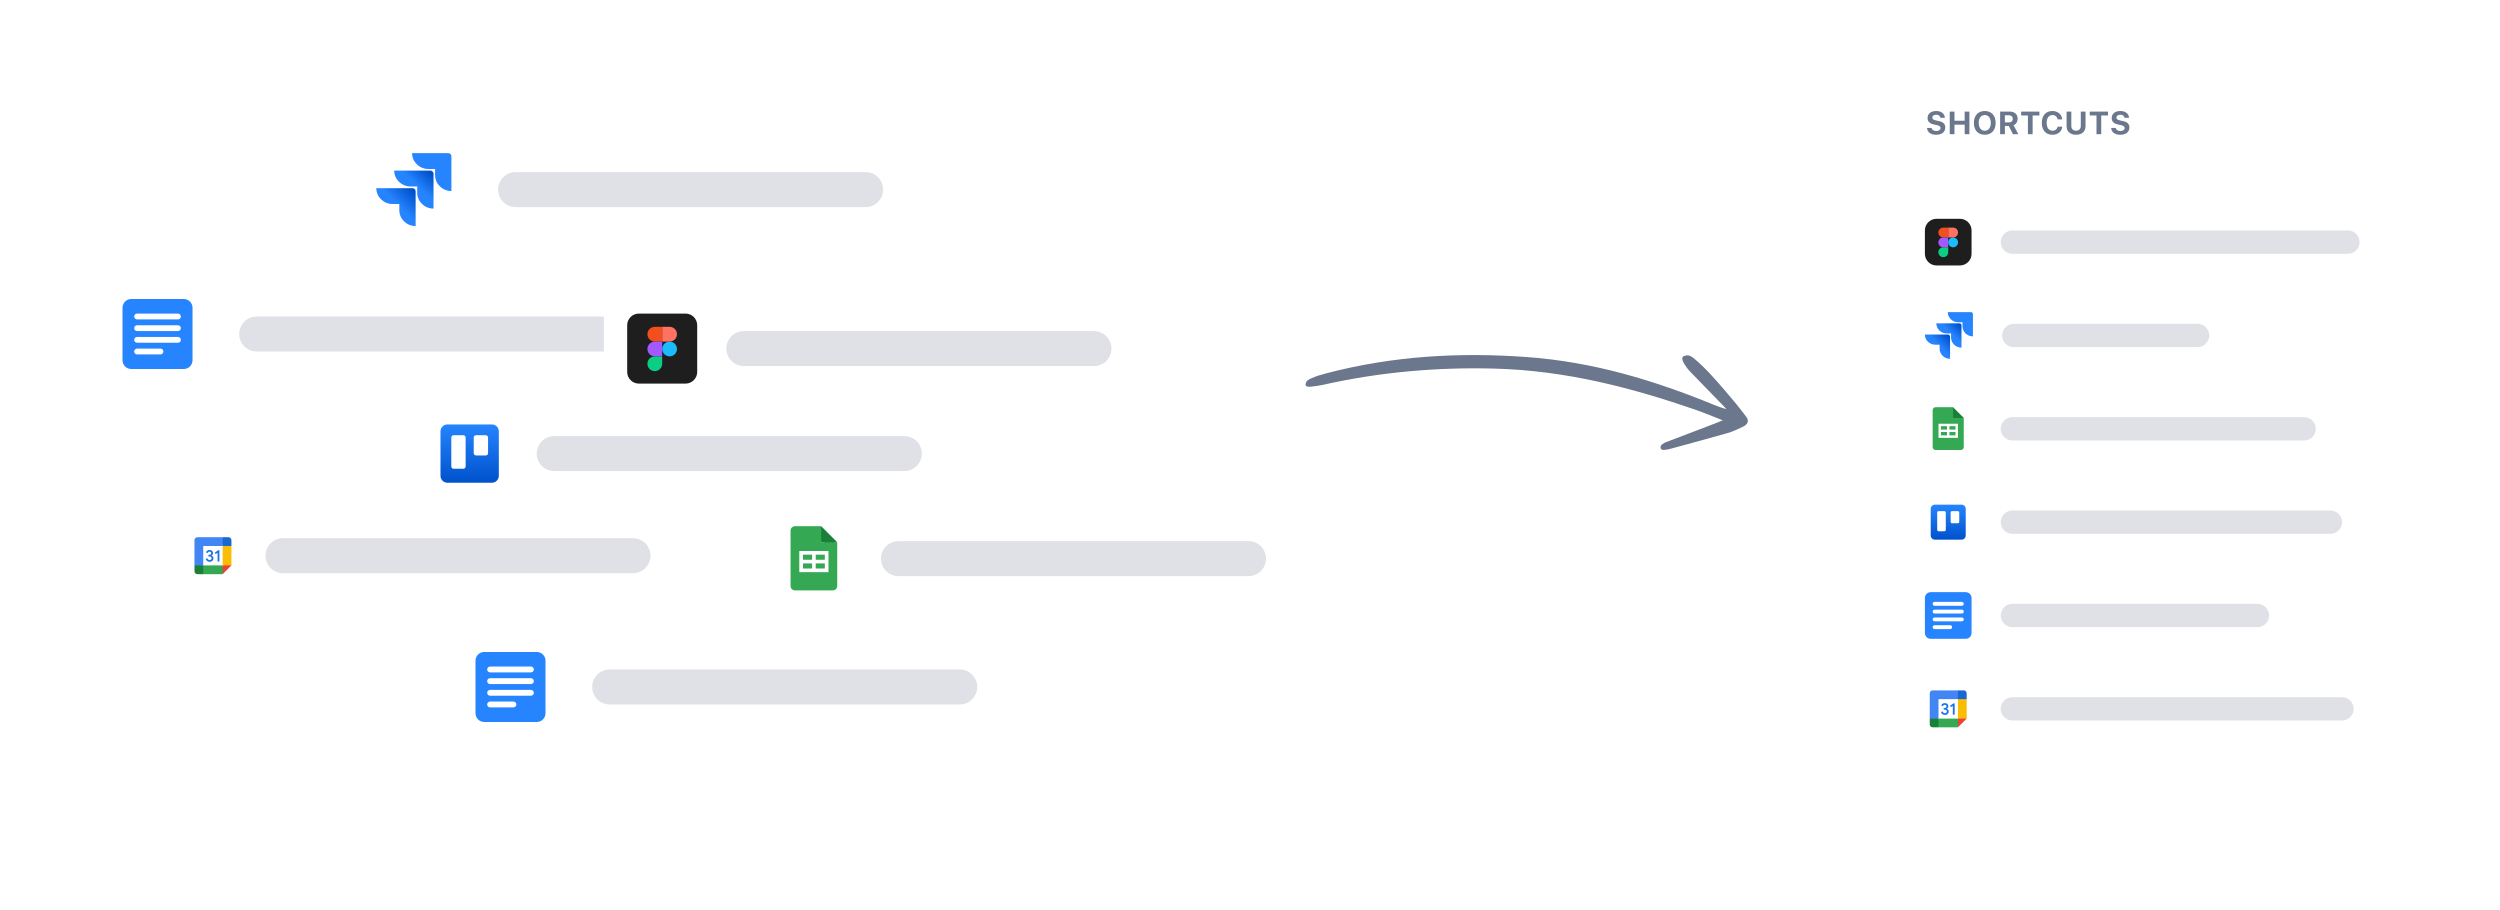 <svg width="1714" height="624" viewBox="0 0 1714 624" fill="none" xmlns="http://www.w3.org/2000/svg">
    <g filter="url(#filter0_dd_205_2693)">
        <path d="M450 330.992H126C119.373 330.992 114 336.365 114 342.992V382.992C114 389.619 119.373 394.992 126 394.992H450C456.627 394.992 462 389.619 462 382.992V342.992C462 336.365 456.627 330.992 450 330.992Z" fill="white"/>
        <path d="M152.666 356.326L146.666 355.658L139.333 356.326L138.666 362.992L139.333 369.658L145.999 370.492L152.666 369.658L153.333 362.826L152.666 356.326Z" fill="white"/>
        <path d="M142.068 366.668C141.569 366.332 141.224 365.84 141.036 365.19L142.193 364.714C142.298 365.114 142.481 365.424 142.743 365.644C143.003 365.864 143.319 365.972 143.689 365.972C144.068 365.972 144.393 365.858 144.664 365.628C144.936 365.398 145.073 365.104 145.073 364.748C145.073 364.386 144.929 364.088 144.643 363.858C144.356 363.628 143.996 363.514 143.566 363.514H142.898V362.368H143.498C143.868 362.368 144.179 362.268 144.433 362.068C144.686 361.868 144.813 361.596 144.813 361.248C144.813 360.938 144.699 360.69 144.473 360.506C144.246 360.32 143.959 360.228 143.611 360.228C143.271 360.228 143.001 360.318 142.801 360.498C142.601 360.68 142.456 360.904 142.364 361.168L141.219 360.69C141.371 360.26 141.649 359.88 142.058 359.552C142.466 359.224 142.988 359.058 143.621 359.058C144.089 359.058 144.511 359.148 144.884 359.33C145.258 359.512 145.551 359.764 145.763 360.084C145.974 360.406 146.079 360.766 146.079 361.166C146.079 361.574 145.981 361.918 145.784 362.202C145.588 362.486 145.346 362.702 145.059 362.854V362.922C145.438 363.08 145.746 363.322 145.989 363.648C146.231 363.972 146.353 364.36 146.353 364.814C146.353 365.268 146.238 365.672 146.008 366.028C145.778 366.382 145.459 366.662 145.056 366.866C144.651 367.068 144.196 367.172 143.691 367.172C143.106 367.174 142.566 367.006 142.068 366.668Z" fill="#1A73E8"/>
        <path d="M149.166 360.928L147.903 361.848L147.268 360.884L149.546 359.24H150.419V366.992H149.166V360.928Z" fill="#1A73E8"/>
        <path d="M152.666 375.658L158.666 369.658L155.666 368.326L152.666 369.658L151.333 372.658L152.666 375.658Z" fill="#EA4335"/>
        <path d="M138 372.658L139.333 375.658H152.667V369.658H139.333L138 372.658Z" fill="#34A853"/>
        <path d="M135.333 350.326C134.228 350.326 133.333 351.22 133.333 352.326V369.658L136.333 370.992L139.333 369.658V356.326H152.666L154 353.326L152.666 350.326H135.333Z" fill="#4285F4"/>
        <path d="M133.333 369.658V373.658C133.333 374.764 134.228 375.658 135.333 375.658H139.333V369.658H133.333Z" fill="#188038"/>
        <path d="M152.666 356.326V369.658H158.666V356.326L155.666 354.992L152.666 356.326Z" fill="#FBBC04"/>
        <path d="M158.666 356.326V352.326C158.666 351.22 157.771 350.326 156.666 350.326H152.666V356.326H158.666Z" fill="#1967D2"/>
        <path d="M434 350.992H194C187.373 350.992 182 356.365 182 362.992C182 369.619 187.373 374.992 194 374.992H434C440.627 374.992 446 369.619 446 362.992C446 356.365 440.627 350.992 434 350.992Z" fill="#DFE1E6"/>
    </g>
    <g filter="url(#filter1_dd_205_2693)">
        <path d="M876 316.992H526C517.163 316.992 510 324.155 510 332.992V396.992C510 405.828 517.163 412.992 526 412.992H876C884.837 412.992 892 405.828 892 396.992V332.992C892 324.155 884.837 316.992 876 316.992Z" fill="white"/>
        <path d="M563 342.77L574 353.77L568.5 354.77L563 353.77L562 348.27L563 342.77Z" fill="#188038"/>
        <path d="M563 353.77V342.77H545C543.342 342.77 542 344.112 542 345.77V383.77C542 385.428 543.342 386.77 545 386.77H571C572.658 386.77 574 385.428 574 383.77V353.77H563Z" fill="#34A853"/>
        <path d="M548 359.77V374.27H568V359.77H548ZM556.75 371.77H550.5V368.27H556.75V371.77ZM556.75 365.77H550.5V362.27H556.75V365.77ZM565.5 371.77H559.25V368.27H565.5V371.77ZM565.5 365.77H559.25V362.27H565.5V365.77Z" fill="white"/>
        <path d="M856 352.992H616C609.373 352.992 604 358.365 604 364.992C604 371.619 609.373 376.992 616 376.992H856C862.627 376.992 868 371.619 868 364.992C868 358.365 862.627 352.992 856 352.992Z" fill="#DFE1E6"/>
    </g>
    <g filter="url(#filter2_dd_205_2693)">
        <path d="M670 156.992H68C61.373 156.992 56 162.365 56 168.992V252.992C56 259.62 61.373 264.992 68 264.992H670C676.627 264.992 682 259.62 682 252.992V168.992C682 162.365 676.627 156.992 670 156.992Z" fill="white"/>
        <path d="M132 186.992H84V234.992H132V186.992Z" fill="white" fill-opacity="0.01"/>
        <path fill-rule="evenodd" clip-rule="evenodd" d="M90 186.992H126C127.591 186.992 129.117 187.624 130.243 188.75C131.368 189.875 132 191.401 132 192.992V228.992C132 230.584 131.368 232.11 130.243 233.234C129.117 234.36 127.591 234.992 126 234.992H90C88.409 234.992 86.883 234.36 85.757 233.234C84.632 232.11 84 230.584 84 228.992V192.992C84 191.401 84.632 189.875 85.757 188.75C86.883 187.624 88.409 186.992 90 186.992ZM92 222.992C92 224.104 92.892 224.992 93.99 224.992H110.01C111.09 224.992 112 224.096 112 222.992C112 221.88 111.108 220.992 110.01 220.992H93.99C92.91 220.992 92 221.888 92 222.992ZM92 214.992C92 216.104 92.896 216.992 94 216.992H122C123.11 216.992 124 216.096 124 214.992C124 213.88 123.104 212.992 122 212.992H94C92.89 212.992 92 213.888 92 214.992ZM92 206.992C92 208.104 92.896 208.992 94 208.992H122C123.11 208.992 124 208.096 124 206.992C124 205.88 123.104 204.992 122 204.992H94C92.89 204.992 92 205.888 92 206.992ZM92 198.992C92 200.104 92.896 200.992 94 200.992H122C123.11 200.992 124 200.096 124 198.992C124 197.88 123.104 196.992 122 196.992H94C92.89 196.992 92 197.888 92 198.992Z" fill="#2684FF"/>
        <path d="M416 198.992H176C169.373 198.992 164 204.365 164 210.992C164 217.62 169.373 222.992 176 222.992H416C422.627 222.992 428 217.62 428 210.992C428 204.365 422.627 198.992 416 198.992Z" fill="#DFE1E6"/>
        <path d="M481.958 220.992V201.264H479.1L472.346 217.724H472.126L465.374 201.264H462.516V220.992H464.812V205.926H464.976L471.198 220.992H473.276L479.496 205.926H479.66V220.992H481.958ZM496.45 217.178C495.834 218.476 494.548 219.174 492.648 219.174C490.146 219.174 488.52 217.328 488.396 214.416V214.306H498.992V213.404C498.992 208.824 496.572 205.994 492.594 205.994C488.546 205.994 485.95 209.002 485.95 213.636C485.95 218.298 488.506 221.252 492.594 221.252C495.82 221.252 498.118 219.694 498.8 217.178H496.45ZM492.566 208.072C494.904 208.072 496.462 209.794 496.518 212.406H488.396C488.574 209.794 490.214 208.072 492.566 208.072ZM512.446 217.178C511.83 218.476 510.544 219.174 508.644 219.174C506.142 219.174 504.516 217.328 504.392 214.416V214.306H514.988V213.404C514.988 208.824 512.568 205.994 508.59 205.994C504.542 205.994 501.946 209.002 501.946 213.636C501.946 218.298 504.502 221.252 508.59 221.252C511.816 221.252 514.114 219.694 514.796 217.178H512.446ZM508.562 208.072C510.9 208.072 512.458 209.794 512.514 212.406H504.392C504.57 209.794 506.21 208.072 508.562 208.072ZM519.664 202.44V206.254H517.286V208.222H519.664V217.164C519.664 219.98 520.88 221.102 523.916 221.102C524.38 221.102 524.832 221.046 525.296 220.964V218.982C524.86 219.024 524.626 219.038 524.204 219.038C522.672 219.038 522.016 218.298 522.016 216.562V208.222H525.296V206.254H522.016V202.44H519.664ZM530.082 203.41C530.984 203.41 531.722 202.672 531.722 201.77C531.722 200.868 530.984 200.128 530.082 200.128C529.18 200.128 528.442 200.868 528.442 201.77C528.442 202.672 529.18 203.41 530.082 203.41ZM528.906 220.992H531.258V206.254H528.906V220.992ZM535.742 220.992H538.094V212.27C538.094 209.686 539.612 208.114 541.962 208.114C544.314 208.114 545.436 209.372 545.436 212.024V220.992H547.788V211.45C547.788 207.95 545.942 205.994 542.632 205.994C540.376 205.994 538.942 206.952 538.204 208.578H537.984V206.254H535.742V220.992ZM558.164 226.652C562.184 226.652 564.726 224.546 564.726 221.252V206.254H562.484V208.592H562.266C561.418 207.006 559.6 205.994 557.536 205.994C553.748 205.994 551.356 208.988 551.356 213.404C551.356 217.82 553.72 220.774 557.536 220.774C559.558 220.774 561.226 219.858 562.156 218.23H562.376V221.128C562.376 223.302 560.802 224.602 558.164 224.602C556.044 224.602 554.732 223.822 554.472 222.62H551.984C552.34 225.052 554.61 226.652 558.164 226.652ZM558.054 218.696C555.32 218.696 553.79 216.618 553.79 213.404C553.79 210.192 555.32 208.114 558.054 208.114C560.776 208.114 562.43 210.192 562.43 213.404C562.43 216.618 560.79 218.696 558.054 218.696ZM579.792 220.992V205.694H580.012L590.716 220.992H593.11V201.264H590.676V216.618H590.458L579.752 201.264H577.36V220.992H579.792ZM603.896 221.252C608.094 221.252 610.692 218.354 610.692 213.624C610.692 208.878 608.094 205.994 603.896 205.994C599.7 205.994 597.102 208.878 597.102 213.624C597.102 218.354 599.7 221.252 603.896 221.252ZM603.896 219.132C601.108 219.132 599.536 217.11 599.536 213.624C599.536 210.124 601.108 208.114 603.896 208.114C606.686 208.114 608.258 210.124 608.258 213.624C608.258 217.11 606.686 219.132 603.896 219.132ZM615.368 202.44V206.254H612.988V208.222H615.368V217.164C615.368 219.98 616.584 221.102 619.62 221.102C620.084 221.102 620.536 221.046 621 220.964V218.982C620.562 219.024 620.33 219.038 619.906 219.038C618.376 219.038 617.718 218.298 617.718 216.562V208.222H621V206.254H617.718V202.44H615.368ZM634.098 217.178C633.482 218.476 632.198 219.174 630.296 219.174C627.794 219.174 626.168 217.328 626.044 214.416V214.306H636.64V213.404C636.64 208.824 634.22 205.994 630.242 205.994C626.196 205.994 623.598 209.002 623.598 213.636C623.598 218.298 626.154 221.252 630.242 221.252C633.468 221.252 635.766 219.694 636.45 217.178H634.098ZM630.214 208.072C632.552 208.072 634.112 209.794 634.166 212.406H626.044C626.222 209.794 627.864 208.072 630.214 208.072ZM639.99 210.288C639.99 212.42 641.248 213.61 644.01 214.28L646.54 214.894C648.112 215.278 648.876 215.96 648.876 216.972C648.876 218.326 647.456 219.27 645.472 219.27C643.586 219.27 642.41 218.476 642.014 217.232H639.594C639.854 219.68 642.11 221.252 645.39 221.252C648.74 221.252 651.296 219.434 651.296 216.794C651.296 214.676 649.958 213.472 647.182 212.802L644.912 212.256C643.176 211.832 642.356 211.204 642.356 210.192C642.356 208.878 643.722 207.99 645.472 207.99C647.25 207.99 648.398 208.77 648.712 209.946H651.038C650.722 207.526 648.576 205.994 645.486 205.994C642.356 205.994 639.99 207.84 639.99 210.288Z" fill="#172B4D"/>
    </g>
    <g filter="url(#filter3_dd_205_2693)">
        <path d="M613.48 62.992H250C241.163 62.992 234 70.156 234 78.992V144.992C234 153.829 241.163 160.992 250 160.992H613.48C622.317 160.992 629.48 153.829 629.48 144.992V78.992C629.48 70.156 622.317 62.992 613.48 62.992Z" fill="white"/>
        <path d="M307.328 86.992H282.52C282.52 92.981 287.54 97.856 293.706 97.856H298.294V102.104C298.294 108.092 303.312 112.967 309.478 112.967V89.081C309.478 87.897 308.546 86.992 307.328 86.992Z" fill="#2684FF"/>
        <path d="M295.068 98.97H270.26C270.26 104.959 275.28 109.833 281.446 109.833H286.034V114.151C286.034 120.14 291.054 125.014 297.22 125.014V101.059C297.22 99.945 296.288 98.97 295.068 98.97Z" fill="url(#paint0_linear_205_2693)"/>
        <path d="M282.808 111.017H258C258 117.006 263.018 121.88 269.184 121.88H273.774V126.128C273.774 132.117 278.792 136.992 284.958 136.992V113.106C284.958 111.922 283.954 111.017 282.808 111.017Z" fill="url(#paint1_linear_205_2693)"/>
        <path d="M593.478 99.992H353.478C346.851 99.992 341.478 105.365 341.478 111.992C341.478 118.62 346.851 123.992 353.478 123.992H593.478C600.105 123.992 605.478 118.62 605.478 111.992C605.478 105.365 600.105 99.992 593.478 99.992Z" fill="#DFE1E6"/>
    </g>
    <g filter="url(#filter4_dd_205_2693)">
        <path d="M640 244.992H290C281.163 244.992 274 252.155 274 260.992V324.966C274 333.803 281.163 340.966 290 340.966H640C648.837 340.966 656 333.803 656 324.966V260.992C656 252.155 648.837 244.992 640 244.992Z" fill="white"/>
        <path fill-rule="evenodd" clip-rule="evenodd" d="M337.252 272.992H306.754C305.494 272.992 304.286 273.492 303.394 274.382C302.504 275.272 302.002 276.48 302 277.74V308.192C301.998 308.818 302.118 309.438 302.356 310.018C302.594 310.598 302.944 311.124 303.386 311.568C303.828 312.01 304.352 312.362 304.93 312.602C305.508 312.842 306.128 312.966 306.754 312.966H337.252C337.876 312.966 338.496 312.842 339.074 312.6C339.65 312.36 340.176 312.008 340.616 311.564C341.058 311.122 341.406 310.596 341.644 310.016C341.882 309.438 342.002 308.818 342 308.192V277.74C341.998 276.482 341.498 275.274 340.608 274.384C339.718 273.494 338.51 272.994 337.252 272.992ZM319.25 301.784C319.25 301.994 319.208 302.2 319.126 302.394C319.046 302.586 318.928 302.762 318.778 302.908C318.63 303.056 318.454 303.172 318.26 303.25C318.066 303.33 317.858 303.368 317.648 303.368H310.984C310.566 303.366 310.164 303.198 309.87 302.902C309.574 302.604 309.408 302.202 309.408 301.784V281.95C309.408 281.532 309.574 281.13 309.87 280.834C310.164 280.538 310.566 280.37 310.984 280.368H317.648C318.068 280.37 318.47 280.538 318.766 280.834C319.062 281.13 319.23 281.532 319.232 281.95L319.25 301.784ZM334.63 292.678C334.63 292.888 334.588 293.096 334.508 293.288C334.428 293.482 334.31 293.656 334.16 293.804C334.012 293.952 333.834 294.068 333.64 294.146C333.446 294.224 333.238 294.264 333.028 294.26H326.364C325.944 294.26 325.544 294.092 325.246 293.796C324.95 293.5 324.782 293.098 324.782 292.678V281.95C324.782 281.532 324.95 281.13 325.246 280.834C325.544 280.538 325.944 280.37 326.364 280.368H333.028C333.448 280.37 333.848 280.538 334.144 280.834C334.44 281.13 334.604 281.532 334.604 281.95L334.63 292.678Z" fill="url(#paint2_linear_205_2693)"/>
        <path d="M620 280.98H380C373.373 280.98 368 286.353 368 292.98C368 299.607 373.373 304.98 380 304.98H620C626.627 304.98 632 299.607 632 292.98C632 286.353 626.627 280.98 620 280.98Z" fill="#DFE1E6"/>
    </g>
    <g filter="url(#filter5_dd_205_2693)">
        <path d="M766 180.992H426C419.373 180.992 414 186.365 414 192.992V248.992C414 255.62 419.373 260.992 426 260.992H766C772.627 260.992 778 255.62 778 248.992V192.992C778 186.365 772.627 180.992 766 180.992Z" fill="white"/>
        <path d="M470 196.992H438C433.582 196.992 430 200.574 430 204.992V236.992C430 241.41 433.582 244.992 438 244.992H470C474.418 244.992 478 241.41 478 236.992V204.992C478 200.574 474.418 196.992 470 196.992Z" fill="#1E1E1E"/>
        <path d="M454 221.258C454 219.916 454.534 218.626 455.484 217.676C456.434 216.726 457.722 216.192 459.066 216.192C460.41 216.192 461.7 216.726 462.65 217.676C463.6 218.626 464.134 219.916 464.134 221.258C464.134 222.602 463.6 223.892 462.65 224.842C461.7 225.792 460.41 226.326 459.066 226.326C457.722 226.326 456.434 225.792 455.484 224.842C454.534 223.892 454 222.602 454 221.258Z" fill="#1ABCFE"/>
        <path d="M443.866 231.392C443.866 230.048 444.4 228.76 445.35 227.81C446.3 226.86 447.59 226.326 448.932 226.326H454V231.392C454 232.736 453.466 234.024 452.516 234.974C451.566 235.924 450.276 236.458 448.932 236.458C447.59 236.458 446.3 235.924 445.35 234.974C444.4 234.024 443.866 232.736 443.866 231.392Z" fill="#0ACF83"/>
        <path d="M454 206.058V216.192H459.066C460.41 216.192 461.7 215.658 462.65 214.708C463.6 213.758 464.134 212.47 464.134 211.126C464.134 209.782 463.6 208.494 462.65 207.542C461.7 206.592 460.41 206.058 459.066 206.058H454Z" fill="#FF7262"/>
        <path d="M443.866 211.126C443.866 212.47 444.4 213.758 445.35 214.708C446.3 215.658 447.59 216.192 448.932 216.192H454V206.058H448.932C447.59 206.058 446.3 206.592 445.35 207.542C444.4 208.494 443.866 209.782 443.866 211.126Z" fill="#F24E1E"/>
        <path d="M443.866 221.258C443.866 222.602 444.4 223.892 445.35 224.842C446.3 225.792 447.59 226.326 448.932 226.326H454V216.192H448.932C447.59 216.192 446.3 216.726 445.35 217.676C444.4 218.626 443.866 219.916 443.866 221.258Z" fill="#A259FF"/>
        <path d="M750 208.992H510C503.373 208.992 498 214.365 498 220.992C498 227.619 503.373 232.992 510 232.992H750C756.627 232.992 762 227.619 762 220.992C762 214.365 756.627 208.992 750 208.992Z" fill="#DFE1E6"/>
    </g>
    <g filter="url(#filter6_dd_205_2693)">
        <path d="M686 400.992H310C303.373 400.992 298 406.365 298 412.992V492.992C298 499.619 303.373 504.992 310 504.992H686C692.627 504.992 698 499.619 698 492.992V412.992C698 406.365 692.627 400.992 686 400.992Z" fill="white"/>
        <path d="M374 428.992H326V476.992H374V428.992Z" fill="white" fill-opacity="0.01"/>
        <path fill-rule="evenodd" clip-rule="evenodd" d="M332 428.992H368C369.592 428.992 371.118 429.624 372.242 430.75C373.368 431.874 374 433.4 374 434.992V470.992C374 472.584 373.368 474.11 372.242 475.234C371.118 476.36 369.592 476.992 368 476.992H332C330.408 476.992 328.882 476.36 327.758 475.234C326.632 474.11 326 472.584 326 470.992V434.992C326 433.4 326.632 431.874 327.758 430.75C328.882 429.624 330.408 428.992 332 428.992ZM334 464.992C334 466.104 334.892 466.992 335.99 466.992H352.01C353.09 466.992 354 466.096 354 464.992C354 463.88 353.108 462.992 352.01 462.992H335.99C334.91 462.992 334 463.888 334 464.992ZM334 456.992C334 458.104 334.896 458.992 336 458.992H364C365.11 458.992 366 458.096 366 456.992C366 455.88 365.104 454.992 364 454.992H336C334.89 454.992 334 455.888 334 456.992ZM334 448.992C334 450.104 334.896 450.992 336 450.992H364C365.11 450.992 366 450.096 366 448.992C366 447.88 365.104 446.992 364 446.992H336C334.89 446.992 334 447.888 334 448.992ZM334 440.992C334 442.104 334.896 442.992 336 442.992H364C365.11 442.992 366 442.096 366 440.992C366 439.88 365.104 438.992 364 438.992H336C334.89 438.992 334 439.888 334 440.992Z" fill="#2684FF"/>
        <path d="M658 440.992H418C411.373 440.992 406 446.365 406 452.992C406 459.619 411.373 464.992 418 464.992H658C664.627 464.992 670 459.619 670 452.992C670 446.365 664.627 440.992 658 440.992Z" fill="#DFE1E6"/>
    </g>
    <path d="M1183.68 280.448C1175.5 271.998 1167.62 263.926 1159.77 255.828C1158.2 254.22 1157.09 253.084 1155.53 250.714C1154.35 248.966 1151.95 245.2 1154.48 244.12C1156.64 243.418 1158.23 243.16 1161.3 245.664C1169.21 252.172 1175.8 259.878 1182.38 267.484C1188.19 274.204 1192.5 279.43 1197.2 285.714C1199.4 288.65 1198.31 291.016 1194.66 292.724C1191.38 294.256 1188.04 295.878 1184.61 296.854C1172.23 300.428 1159.86 303.702 1147.45 307.102C1145.9 307.534 1144.72 307.952 1142.84 308.232C1140.57 308.552 1138.92 308.898 1138.49 307C1138.07 305.202 1140.75 303.678 1142.22 303.138C1154.48 298.378 1179.87 288.93 1181.14 288.158C1174.54 285.582 1168.51 283.06 1162.26 280.872C1118.62 265.832 1073.67 253.994 1024.48 252.704C985.546 251.684 946.41 254.998 906.906 263.856C904.572 264.366 902.194 264.702 899.902 264.984C896.796 265.41 895.186 265.13 895.09 263.682C895.318 260.884 897.43 260.106 899.08 259.36C902.356 257.828 905.924 256.872 909.38 255.934C955.678 243.816 1001.26 241.52 1046.4 244.758C1092.73 248.076 1134.69 261.024 1175 277.52C1177.08 278.472 1182.54 280.34 1183.68 280.448Z" fill="#6B778C"/>
    <g filter="url(#filter7_dd_205_2693)">
        <path d="M1641.7 20H1295.7C1286.86 20 1279.7 27.163 1279.7 36V515.984C1279.7 524.821 1286.86 531.984 1295.7 531.984H1641.7C1650.53 531.984 1657.7 524.821 1657.7 515.984V36C1657.7 27.163 1650.53 20 1641.7 20Z" fill="white"/>
        <path d="M1343.7 132H1327.7C1323.28 132 1319.7 135.582 1319.7 140V156C1319.7 160.418 1323.28 164 1327.7 164H1343.7C1348.11 164 1351.7 160.418 1351.7 156V140C1351.7 135.582 1348.11 132 1343.7 132Z" fill="#1E1E1E"/>
        <path d="M1335.7 148.178C1335.7 147.282 1336.05 146.423 1336.68 145.789C1337.32 145.156 1338.18 144.8 1339.07 144.8C1339.97 144.8 1340.83 145.156 1341.46 145.789C1342.09 146.423 1342.45 147.282 1342.45 148.178C1342.45 149.074 1342.09 149.933 1341.46 150.566C1340.83 151.2 1339.97 151.556 1339.07 151.556C1338.18 151.556 1337.32 151.2 1336.68 150.566C1336.05 149.933 1335.7 149.074 1335.7 148.178Z" fill="#1ABCFE"/>
        <path d="M1328.94 154.933C1328.94 154.038 1329.3 153.178 1329.93 152.545C1330.56 151.912 1331.42 151.556 1332.32 151.556H1335.7V154.933C1335.7 155.829 1335.34 156.688 1334.71 157.322C1334.07 157.955 1333.21 158.311 1332.32 158.311C1331.42 158.311 1330.56 157.955 1329.93 157.322C1329.3 156.688 1328.94 155.829 1328.94 154.933Z" fill="#0ACF83"/>
        <path d="M1335.7 138.044V144.8H1339.07C1339.97 144.8 1340.83 144.444 1341.46 143.811C1342.09 143.177 1342.45 142.318 1342.45 141.422C1342.45 140.526 1342.09 139.667 1341.46 139.034C1340.83 138.4 1339.97 138.044 1339.07 138.044H1335.7Z" fill="#FF7262"/>
        <path d="M1328.94 141.422C1328.94 142.318 1329.3 143.177 1329.93 143.811C1330.56 144.444 1331.42 144.8 1332.32 144.8H1335.7V138.044H1332.32C1331.42 138.044 1330.56 138.4 1329.93 139.034C1329.3 139.667 1328.94 140.526 1328.94 141.422Z" fill="#F24E1E"/>
        <path d="M1328.94 148.178C1328.94 149.074 1329.3 149.933 1329.93 150.566C1330.56 151.2 1331.42 151.556 1332.32 151.556H1335.7V144.8H1332.32C1331.42 144.8 1330.56 145.156 1329.93 145.789C1329.3 146.423 1328.94 147.282 1328.94 148.178Z" fill="#A259FF"/>
        <path d="M1609.7 140H1379.7C1375.28 140 1371.7 143.582 1371.7 148C1371.7 152.418 1375.28 156 1379.7 156H1609.7C1614.11 156 1617.7 152.418 1617.7 148C1617.7 143.582 1614.11 140 1609.7 140Z" fill="#DFE1E6"/>
        <path d="M1351.27 196H1335.39C1335.39 199.833 1338.6 202.952 1342.55 202.952H1345.48V205.672C1345.48 209.504 1348.7 212.624 1352.64 212.624V197.337C1352.64 196.579 1352.05 196 1351.27 196Z" fill="#2684FF"/>
        <path d="M1343.42 203.666H1327.54C1327.54 207.498 1330.75 210.618 1334.7 210.618H1337.64V213.382C1337.64 217.214 1340.85 220.334 1344.8 220.334V205.002C1344.8 204.29 1344.2 203.666 1343.42 203.666Z" fill="url(#paint3_linear_205_2693)"/>
        <path d="M1335.57 211.376H1319.7C1319.7 215.208 1322.91 218.328 1326.85 218.328H1329.79V221.048C1329.79 224.88 1333 228 1336.95 228V212.712C1336.95 211.956 1336.31 211.376 1335.57 211.376Z" fill="url(#paint4_linear_205_2693)"/>
        <path d="M1506.64 204H1380.64C1376.22 204 1372.64 207.582 1372.64 212C1372.64 216.418 1376.22 220 1380.64 220H1506.64C1511.06 220 1514.64 216.418 1514.64 212C1514.64 207.582 1511.06 204 1506.64 204Z" fill="#DFE1E6"/>
        <path d="M1339.03 261.186L1346.36 268.518L1342.69 269.186L1339.03 268.518L1338.36 264.852L1339.03 261.186Z" fill="#188038"/>
        <path d="M1339.03 268.518V261.186H1327.03C1325.92 261.186 1325.03 262.08 1325.03 263.186V288.518C1325.03 289.624 1325.92 290.518 1327.03 290.518H1344.36C1345.47 290.518 1346.36 289.624 1346.36 288.518V268.518H1339.03Z" fill="#34A853"/>
        <path d="M1329.03 272.518V282.186H1342.36V272.518H1329.03ZM1334.86 280.518H1330.69V278.186H1334.86V280.518ZM1334.86 276.518H1330.69V274.186H1334.86V276.518ZM1340.69 280.518H1336.53V278.186H1340.69V280.518ZM1340.69 276.518H1336.53V274.186H1340.69V276.518Z" fill="white"/>
        <path d="M1579.7 268H1379.7C1375.28 268 1371.7 271.582 1371.7 276C1371.7 280.418 1375.28 284 1379.7 284H1579.7C1584.11 284 1587.7 280.418 1587.7 276C1587.7 271.582 1584.11 268 1579.7 268Z" fill="#DFE1E6"/>
        <path fill-rule="evenodd" clip-rule="evenodd" d="M1344.85 328H1326.55C1325.79 328 1325.07 328.3 1324.53 328.834C1324 329.368 1323.7 330.094 1323.7 330.85V349.12C1323.69 349.496 1323.77 349.868 1323.91 350.216C1324.05 350.562 1324.26 350.878 1324.53 351.144C1324.79 351.412 1325.11 351.622 1325.45 351.766C1325.8 351.91 1326.17 351.984 1326.55 351.984H1344.85C1345.22 351.984 1345.59 351.91 1345.94 351.766C1346.29 351.62 1346.6 351.41 1346.87 351.144C1347.13 350.878 1347.34 350.562 1347.48 350.214C1347.62 349.868 1347.7 349.496 1347.7 349.12V330.85C1347.69 330.094 1347.39 329.37 1346.86 328.836C1346.33 328.302 1345.6 328.002 1344.85 328ZM1334.05 345.276C1334.05 345.4 1334.02 345.524 1333.97 345.64C1333.92 345.756 1333.85 345.862 1333.76 345.95C1333.67 346.038 1333.57 346.108 1333.45 346.154C1333.33 346.202 1333.21 346.226 1333.08 346.224H1329.09C1328.83 346.224 1328.59 346.124 1328.42 345.946C1328.24 345.768 1328.14 345.526 1328.14 345.276V333.376C1328.14 333.124 1328.24 332.884 1328.42 332.706C1328.59 332.528 1328.83 332.426 1329.09 332.426H1333.08C1333.34 332.426 1333.58 332.526 1333.76 332.704C1333.93 332.882 1334.03 333.124 1334.03 333.376L1334.05 345.276ZM1343.27 339.812C1343.27 339.938 1343.25 340.062 1343.2 340.178C1343.15 340.294 1343.08 340.398 1342.99 340.488C1342.9 340.576 1342.8 340.646 1342.68 340.692C1342.56 340.74 1342.44 340.762 1342.31 340.762H1338.31C1338.06 340.76 1337.82 340.66 1337.64 340.482C1337.47 340.304 1337.37 340.064 1337.36 339.812V333.376C1337.37 333.124 1337.47 332.882 1337.64 332.704C1337.82 332.526 1338.06 332.426 1338.31 332.426H1342.31C1342.56 332.426 1342.8 332.528 1342.98 332.706C1343.16 332.884 1343.26 333.124 1343.26 333.376L1343.27 339.812Z" fill="url(#paint5_linear_205_2693)"/>
        <path d="M1597.7 331.992H1379.7C1375.28 331.992 1371.7 335.574 1371.7 339.992C1371.7 344.41 1375.28 347.992 1379.7 347.992H1597.7C1602.11 347.992 1605.7 344.41 1605.7 339.992C1605.7 335.574 1602.11 331.992 1597.7 331.992Z" fill="#DFE1E6"/>
        <path d="M1351.7 387.984H1319.7V419.984H1351.7V387.984Z" fill="white" fill-opacity="0.01"/>
        <path fill-rule="evenodd" clip-rule="evenodd" d="M1323.7 387.984H1347.7C1348.76 387.984 1349.77 388.406 1350.52 389.156C1351.27 389.906 1351.7 390.924 1351.7 391.984V415.984C1351.7 417.046 1351.27 418.062 1350.52 418.814C1349.77 419.564 1348.76 419.984 1347.7 419.984H1323.7C1322.63 419.984 1321.62 419.564 1320.87 418.814C1320.12 418.062 1319.7 417.046 1319.7 415.984V391.984C1319.7 390.924 1320.12 389.906 1320.87 389.156C1321.62 388.406 1322.63 387.984 1323.7 387.984ZM1325.03 411.984C1325.03 412.726 1325.62 413.318 1326.36 413.318H1337.04C1337.76 413.318 1338.36 412.72 1338.36 411.984C1338.36 411.244 1337.77 410.652 1337.04 410.652H1326.36C1325.64 410.652 1325.03 411.248 1325.03 411.984ZM1325.03 406.652C1325.03 407.392 1325.63 407.984 1326.36 407.984H1345.03C1345.77 407.984 1346.36 407.388 1346.36 406.652C1346.36 405.91 1345.76 405.318 1345.03 405.318H1326.36C1325.62 405.318 1325.03 405.916 1325.03 406.652ZM1325.03 401.318C1325.03 402.06 1325.63 402.652 1326.36 402.652H1345.03C1345.77 402.652 1346.36 402.054 1346.36 401.318C1346.36 400.576 1345.76 399.984 1345.03 399.984H1326.36C1325.62 399.984 1325.03 400.582 1325.03 401.318ZM1325.03 395.984C1325.03 396.726 1325.63 397.318 1326.36 397.318H1345.03C1345.77 397.318 1346.36 396.72 1346.36 395.984C1346.36 395.244 1345.76 394.652 1345.03 394.652H1326.36C1325.62 394.652 1325.03 395.248 1325.03 395.984Z" fill="#2684FF"/>
        <path d="M1547.7 395.984H1379.7C1375.28 395.984 1371.7 399.566 1371.7 403.984C1371.7 408.402 1375.28 411.984 1379.7 411.984H1547.7C1552.11 411.984 1555.7 408.402 1555.7 403.984C1555.7 399.566 1552.11 395.984 1547.7 395.984Z" fill="#DFE1E6"/>
        <path d="M1342.36 461.318L1336.36 460.652L1329.03 461.318L1328.36 467.984L1329.03 474.652L1335.69 475.484L1342.36 474.652L1343.03 467.818L1342.36 461.318Z" fill="white"/>
        <path d="M1331.76 471.662C1331.26 471.324 1330.92 470.832 1330.73 470.182L1331.89 469.706C1331.99 470.106 1332.18 470.416 1332.44 470.636C1332.7 470.856 1333.01 470.964 1333.38 470.964C1333.76 470.964 1334.09 470.85 1334.36 470.62C1334.63 470.39 1334.77 470.096 1334.77 469.742C1334.77 469.378 1334.62 469.082 1334.34 468.852C1334.05 468.622 1333.69 468.506 1333.26 468.506H1332.59V467.362H1333.19C1333.56 467.362 1333.87 467.262 1334.13 467.062C1334.38 466.862 1334.51 466.588 1334.51 466.24C1334.51 465.93 1334.39 465.682 1334.17 465.498C1333.94 465.312 1333.65 465.22 1333.31 465.22C1332.97 465.22 1332.7 465.31 1332.5 465.492C1332.3 465.672 1332.15 465.896 1332.06 466.16L1330.91 465.682C1331.07 465.252 1331.34 464.872 1331.75 464.544C1332.16 464.216 1332.68 464.052 1333.32 464.052C1333.78 464.052 1334.21 464.142 1334.58 464.322C1334.95 464.504 1335.25 464.756 1335.46 465.076C1335.67 465.398 1335.77 465.758 1335.77 466.158C1335.77 466.566 1335.68 466.912 1335.48 467.194C1335.28 467.478 1335.04 467.694 1334.75 467.846V467.914C1335.13 468.072 1335.44 468.314 1335.68 468.64C1335.93 468.964 1336.05 469.352 1336.05 469.806C1336.05 470.26 1335.93 470.664 1335.7 471.02C1335.47 471.374 1335.15 471.654 1334.75 471.858C1334.35 472.062 1333.89 472.164 1333.39 472.164C1332.8 472.166 1332.26 471.998 1331.76 471.662Z" fill="#1A73E8"/>
        <path d="M1338.86 465.922L1337.6 466.84L1336.96 465.876L1339.24 464.232H1340.11V471.984H1338.86V465.922Z" fill="#1A73E8"/>
        <path d="M1342.36 480.652L1348.36 474.652L1345.36 473.318L1342.36 474.652L1341.03 477.652L1342.36 480.652Z" fill="#EA4335"/>
        <path d="M1327.7 477.652L1329.03 480.652H1342.36V474.652H1329.03L1327.7 477.652Z" fill="#34A853"/>
        <path d="M1325.03 455.318C1323.92 455.318 1323.03 456.212 1323.03 457.318V474.652L1326.03 475.984L1329.03 474.652V461.318H1342.36L1343.69 458.318L1342.36 455.318H1325.03Z" fill="#4285F4"/>
        <path d="M1323.03 474.652V478.652C1323.03 479.756 1323.92 480.652 1325.03 480.652H1329.03V474.652H1323.03Z" fill="#188038"/>
        <path d="M1342.36 461.318V474.652H1348.36V461.318L1345.36 459.984L1342.36 461.318Z" fill="#FBBC04"/>
        <path d="M1348.36 461.318V457.318C1348.36 456.212 1347.47 455.318 1346.36 455.318H1342.36V461.318H1348.36Z" fill="#1967D2"/>
        <path d="M1605.7 459.984H1379.7C1375.28 459.984 1371.7 463.566 1371.7 467.984C1371.7 472.402 1375.28 475.984 1379.7 475.984H1605.7C1610.11 475.984 1613.7 472.402 1613.7 467.984C1613.7 463.566 1610.11 459.984 1605.7 459.984Z" fill="#DFE1E6"/>
    </g>
    <path d="M1321.18 87.714C1321.3 90.582 1323.7 92.397 1327.39 92.397C1331.28 92.397 1333.67 90.485 1333.67 87.392C1333.67 84.996 1332.33 83.653 1329.22 82.987L1327.35 82.59C1325.53 82.192 1324.79 81.623 1324.79 80.645C1324.79 79.432 1325.87 78.647 1327.49 78.647C1329.06 78.647 1330.19 79.475 1330.34 80.742H1333.4C1333.3 78.003 1330.88 76.102 1327.47 76.102C1323.89 76.102 1321.54 78.014 1321.54 80.903C1321.54 83.256 1322.92 84.706 1325.75 85.308L1327.77 85.748C1329.67 86.167 1330.44 86.758 1330.44 87.778C1330.44 88.981 1329.25 89.83 1327.56 89.83C1325.74 89.83 1324.47 89.003 1324.32 87.714H1321.18ZM1350.22 92V76.499H1346.97V82.794H1339.99V76.499H1336.75V92H1339.99V85.469H1346.97V92H1350.22ZM1360.76 76.102C1356.19 76.102 1353.29 79.217 1353.29 84.244C1353.29 89.261 1356.15 92.397 1360.76 92.397C1365.33 92.397 1368.21 89.261 1368.21 84.244C1368.21 79.228 1365.32 76.102 1360.76 76.102ZM1360.76 78.852C1363.27 78.852 1364.89 80.946 1364.89 84.244C1364.89 87.531 1363.28 89.647 1360.76 89.647C1358.2 89.647 1356.61 87.531 1356.61 84.244C1356.61 80.946 1358.23 78.852 1360.76 78.852ZM1374.54 86.328H1377.19L1380.08 92H1383.75L1380.49 85.845C1382.27 85.147 1383.3 83.428 1383.3 81.44C1383.3 78.379 1381.21 76.499 1377.8 76.499H1371.29V92H1374.54V86.328ZM1374.54 79.034H1377.35C1378.96 79.034 1379.97 79.98 1379.97 81.483C1379.97 83.019 1379.02 83.911 1377.38 83.911H1374.54V79.034ZM1393.57 92V79.174H1398.22V76.499H1385.68V79.174H1390.33V92H1393.57ZM1407.14 92.397C1410.88 92.397 1413.61 90.131 1413.88 86.822H1410.72C1410.41 88.53 1409.01 89.626 1407.15 89.626C1404.7 89.626 1403.19 87.564 1403.19 84.244C1403.19 80.925 1404.7 78.862 1407.14 78.862C1408.99 78.862 1410.4 80.044 1410.71 81.838H1413.87C1413.63 78.508 1410.81 76.102 1407.14 76.102C1402.64 76.102 1399.87 79.206 1399.87 84.244C1399.87 89.282 1402.65 92.397 1407.14 92.397ZM1420.1 76.499H1416.85V86.65C1416.85 90.077 1419.39 92.397 1423.35 92.397C1427.31 92.397 1429.84 90.077 1429.84 86.65V76.499H1426.59V86.339C1426.59 88.326 1425.42 89.615 1423.35 89.615C1421.28 89.615 1420.1 88.326 1420.1 86.339V76.499ZM1440.6 92V79.174H1445.25V76.499H1432.71V79.174H1437.36V92H1440.6ZM1447.42 87.714C1447.54 90.582 1449.94 92.397 1453.63 92.397C1457.52 92.397 1459.92 90.485 1459.92 87.392C1459.92 84.996 1458.57 83.653 1455.46 82.987L1453.59 82.59C1451.77 82.192 1451.03 81.623 1451.03 80.645C1451.03 79.432 1452.11 78.647 1453.73 78.647C1455.3 78.647 1456.44 79.475 1456.59 80.742H1459.64C1459.54 78.003 1457.12 76.102 1453.71 76.102C1450.13 76.102 1447.78 78.014 1447.78 80.903C1447.78 83.256 1449.16 84.706 1451.99 85.308L1454.01 85.748C1455.91 86.167 1456.68 86.758 1456.68 87.778C1456.68 88.981 1455.49 89.83 1453.8 89.83C1451.98 89.83 1450.71 89.003 1450.56 87.714H1447.42Z" fill="#6B778C"/>
    <defs>
        <filter id="filter0_dd_205_2693" x="86" y="320.992" width="404" height="120" filterUnits="userSpaceOnUse" color-interpolation-filters="sRGB">
            <feFlood flood-opacity="0" result="BackgroundImageFix"/>
            <feColorMatrix in="SourceAlpha" type="matrix" values="0 0 0 0 0 0 0 0 0 0 0 0 0 0 0 0 0 0 127 0" result="hardAlpha"/>
            <feOffset/>
            <feGaussianBlur stdDeviation="0.5"/>
            <feColorMatrix type="matrix" values="0 0 0 0 0.035 0 0 0 0 0.118 0 0 0 0 0.259 0 0 0 0.31 0"/>
            <feBlend mode="normal" in2="BackgroundImageFix" result="effect1_dropShadow_205_2693"/>
            <feColorMatrix in="SourceAlpha" type="matrix" values="0 0 0 0 0 0 0 0 0 0 0 0 0 0 0 0 0 0 127 0" result="hardAlpha"/>
            <feOffset dy="18"/>
            <feGaussianBlur stdDeviation="14"/>
            <feColorMatrix type="matrix" values="0 0 0 0 0.035 0 0 0 0 0.118 0 0 0 0 0.259 0 0 0 0.15 0"/>
            <feBlend mode="normal" in2="effect1_dropShadow_205_2693" result="effect2_dropShadow_205_2693"/>
            <feBlend mode="normal" in="SourceGraphic" in2="effect2_dropShadow_205_2693" result="shape"/>
        </filter>
        <filter id="filter1_dd_205_2693" x="482" y="306.992" width="438" height="152" filterUnits="userSpaceOnUse" color-interpolation-filters="sRGB">
            <feFlood flood-opacity="0" result="BackgroundImageFix"/>
            <feColorMatrix in="SourceAlpha" type="matrix" values="0 0 0 0 0 0 0 0 0 0 0 0 0 0 0 0 0 0 127 0" result="hardAlpha"/>
            <feOffset/>
            <feGaussianBlur stdDeviation="0.5"/>
            <feColorMatrix type="matrix" values="0 0 0 0 0.035 0 0 0 0 0.118 0 0 0 0 0.259 0 0 0 0.31 0"/>
            <feBlend mode="normal" in2="BackgroundImageFix" result="effect1_dropShadow_205_2693"/>
            <feColorMatrix in="SourceAlpha" type="matrix" values="0 0 0 0 0 0 0 0 0 0 0 0 0 0 0 0 0 0 127 0" result="hardAlpha"/>
            <feOffset dy="18"/>
            <feGaussianBlur stdDeviation="14"/>
            <feColorMatrix type="matrix" values="0 0 0 0 0.035 0 0 0 0 0.118 0 0 0 0 0.259 0 0 0 0.15 0"/>
            <feBlend mode="normal" in2="effect1_dropShadow_205_2693" result="effect2_dropShadow_205_2693"/>
            <feBlend mode="normal" in="SourceGraphic" in2="effect2_dropShadow_205_2693" result="shape"/>
        </filter>
        <filter id="filter2_dd_205_2693" x="28" y="146.992" width="682" height="164" filterUnits="userSpaceOnUse" color-interpolation-filters="sRGB">
            <feFlood flood-opacity="0" result="BackgroundImageFix"/>
            <feColorMatrix in="SourceAlpha" type="matrix" values="0 0 0 0 0 0 0 0 0 0 0 0 0 0 0 0 0 0 127 0" result="hardAlpha"/>
            <feOffset/>
            <feGaussianBlur stdDeviation="0.5"/>
            <feColorMatrix type="matrix" values="0 0 0 0 0.035 0 0 0 0 0.118 0 0 0 0 0.259 0 0 0 0.31 0"/>
            <feBlend mode="normal" in2="BackgroundImageFix" result="effect1_dropShadow_205_2693"/>
            <feColorMatrix in="SourceAlpha" type="matrix" values="0 0 0 0 0 0 0 0 0 0 0 0 0 0 0 0 0 0 127 0" result="hardAlpha"/>
            <feOffset dy="18"/>
            <feGaussianBlur stdDeviation="14"/>
            <feColorMatrix type="matrix" values="0 0 0 0 0.035 0 0 0 0 0.118 0 0 0 0 0.259 0 0 0 0.15 0"/>
            <feBlend mode="normal" in2="effect1_dropShadow_205_2693" result="effect2_dropShadow_205_2693"/>
            <feBlend mode="normal" in="SourceGraphic" in2="effect2_dropShadow_205_2693" result="shape"/>
        </filter>
        <filter id="filter3_dd_205_2693" x="206" y="52.992" width="451.48" height="154" filterUnits="userSpaceOnUse" color-interpolation-filters="sRGB">
            <feFlood flood-opacity="0" result="BackgroundImageFix"/>
            <feColorMatrix in="SourceAlpha" type="matrix" values="0 0 0 0 0 0 0 0 0 0 0 0 0 0 0 0 0 0 127 0" result="hardAlpha"/>
            <feOffset/>
            <feGaussianBlur stdDeviation="0.5"/>
            <feColorMatrix type="matrix" values="0 0 0 0 0.035 0 0 0 0 0.118 0 0 0 0 0.259 0 0 0 0.31 0"/>
            <feBlend mode="normal" in2="BackgroundImageFix" result="effect1_dropShadow_205_2693"/>
            <feColorMatrix in="SourceAlpha" type="matrix" values="0 0 0 0 0 0 0 0 0 0 0 0 0 0 0 0 0 0 127 0" result="hardAlpha"/>
            <feOffset dy="18"/>
            <feGaussianBlur stdDeviation="14"/>
            <feColorMatrix type="matrix" values="0 0 0 0 0.035 0 0 0 0 0.118 0 0 0 0 0.259 0 0 0 0.15 0"/>
            <feBlend mode="normal" in2="effect1_dropShadow_205_2693" result="effect2_dropShadow_205_2693"/>
            <feBlend mode="normal" in="SourceGraphic" in2="effect2_dropShadow_205_2693" result="shape"/>
        </filter>
        <filter id="filter4_dd_205_2693" x="246" y="234.992" width="438" height="151.974" filterUnits="userSpaceOnUse" color-interpolation-filters="sRGB">
            <feFlood flood-opacity="0" result="BackgroundImageFix"/>
            <feColorMatrix in="SourceAlpha" type="matrix" values="0 0 0 0 0 0 0 0 0 0 0 0 0 0 0 0 0 0 127 0" result="hardAlpha"/>
            <feOffset/>
            <feGaussianBlur stdDeviation="0.5"/>
            <feColorMatrix type="matrix" values="0 0 0 0 0.035 0 0 0 0 0.118 0 0 0 0 0.259 0 0 0 0.31 0"/>
            <feBlend mode="normal" in2="BackgroundImageFix" result="effect1_dropShadow_205_2693"/>
            <feColorMatrix in="SourceAlpha" type="matrix" values="0 0 0 0 0 0 0 0 0 0 0 0 0 0 0 0 0 0 127 0" result="hardAlpha"/>
            <feOffset dy="18"/>
            <feGaussianBlur stdDeviation="14"/>
            <feColorMatrix type="matrix" values="0 0 0 0 0.035 0 0 0 0 0.118 0 0 0 0 0.259 0 0 0 0.15 0"/>
            <feBlend mode="normal" in2="effect1_dropShadow_205_2693" result="effect2_dropShadow_205_2693"/>
            <feBlend mode="normal" in="SourceGraphic" in2="effect2_dropShadow_205_2693" result="shape"/>
        </filter>
        <filter id="filter5_dd_205_2693" x="386" y="170.992" width="420" height="136" filterUnits="userSpaceOnUse" color-interpolation-filters="sRGB">
            <feFlood flood-opacity="0" result="BackgroundImageFix"/>
            <feColorMatrix in="SourceAlpha" type="matrix" values="0 0 0 0 0 0 0 0 0 0 0 0 0 0 0 0 0 0 127 0" result="hardAlpha"/>
            <feOffset/>
            <feGaussianBlur stdDeviation="0.5"/>
            <feColorMatrix type="matrix" values="0 0 0 0 0.035 0 0 0 0 0.118 0 0 0 0 0.259 0 0 0 0.31 0"/>
            <feBlend mode="normal" in2="BackgroundImageFix" result="effect1_dropShadow_205_2693"/>
            <feColorMatrix in="SourceAlpha" type="matrix" values="0 0 0 0 0 0 0 0 0 0 0 0 0 0 0 0 0 0 127 0" result="hardAlpha"/>
            <feOffset dy="18"/>
            <feGaussianBlur stdDeviation="14"/>
            <feColorMatrix type="matrix" values="0 0 0 0 0.035 0 0 0 0 0.118 0 0 0 0 0.259 0 0 0 0.15 0"/>
            <feBlend mode="normal" in2="effect1_dropShadow_205_2693" result="effect2_dropShadow_205_2693"/>
            <feBlend mode="normal" in="SourceGraphic" in2="effect2_dropShadow_205_2693" result="shape"/>
        </filter>
        <filter id="filter6_dd_205_2693" x="270" y="390.992" width="456" height="160" filterUnits="userSpaceOnUse" color-interpolation-filters="sRGB">
            <feFlood flood-opacity="0" result="BackgroundImageFix"/>
            <feColorMatrix in="SourceAlpha" type="matrix" values="0 0 0 0 0 0 0 0 0 0 0 0 0 0 0 0 0 0 127 0" result="hardAlpha"/>
            <feOffset/>
            <feGaussianBlur stdDeviation="0.5"/>
            <feColorMatrix type="matrix" values="0 0 0 0 0.035 0 0 0 0 0.118 0 0 0 0 0.259 0 0 0 0.31 0"/>
            <feBlend mode="normal" in2="BackgroundImageFix" result="effect1_dropShadow_205_2693"/>
            <feColorMatrix in="SourceAlpha" type="matrix" values="0 0 0 0 0 0 0 0 0 0 0 0 0 0 0 0 0 0 127 0" result="hardAlpha"/>
            <feOffset dy="18"/>
            <feGaussianBlur stdDeviation="14"/>
            <feColorMatrix type="matrix" values="0 0 0 0 0.035 0 0 0 0 0.118 0 0 0 0 0.259 0 0 0 0.15 0"/>
            <feBlend mode="normal" in2="effect1_dropShadow_205_2693" result="effect2_dropShadow_205_2693"/>
            <feBlend mode="normal" in="SourceGraphic" in2="effect2_dropShadow_205_2693" result="shape"/>
        </filter>
        <filter id="filter7_dd_205_2693" x="1251.7" y="10" width="434" height="567.984" filterUnits="userSpaceOnUse" color-interpolation-filters="sRGB">
            <feFlood flood-opacity="0" result="BackgroundImageFix"/>
            <feColorMatrix in="SourceAlpha" type="matrix" values="0 0 0 0 0 0 0 0 0 0 0 0 0 0 0 0 0 0 127 0" result="hardAlpha"/>
            <feOffset/>
            <feGaussianBlur stdDeviation="0.5"/>
            <feColorMatrix type="matrix" values="0 0 0 0 0.035 0 0 0 0 0.118 0 0 0 0 0.259 0 0 0 0.31 0"/>
            <feBlend mode="normal" in2="BackgroundImageFix" result="effect1_dropShadow_205_2693"/>
            <feColorMatrix in="SourceAlpha" type="matrix" values="0 0 0 0 0 0 0 0 0 0 0 0 0 0 0 0 0 0 127 0" result="hardAlpha"/>
            <feOffset dy="18"/>
            <feGaussianBlur stdDeviation="14"/>
            <feColorMatrix type="matrix" values="0 0 0 0 0.035 0 0 0 0 0.118 0 0 0 0 0.259 0 0 0 0.15 0"/>
            <feBlend mode="normal" in2="effect1_dropShadow_205_2693" result="effect2_dropShadow_205_2693"/>
            <feBlend mode="normal" in="SourceGraphic" in2="effect2_dropShadow_205_2693" result="shape"/>
        </filter>
        <linearGradient id="paint0_linear_205_2693" x1="296.692" y1="99.03" x2="286.46" y2="109.892" gradientUnits="userSpaceOnUse">
            <stop offset="0.176" stop-color="#0052CC"/>
            <stop offset="1" stop-color="#2684FF"/>
        </linearGradient>
        <linearGradient id="paint1_linear_205_2693" x1="285.12" y1="111.097" x2="273.272" y2="122.967" gradientUnits="userSpaceOnUse">
            <stop offset="0.176" stop-color="#0052CC"/>
            <stop offset="1" stop-color="#2684FF"/>
        </linearGradient>
        <linearGradient id="paint2_linear_205_2693" x1="322.02" y1="312.966" x2="322.02" y2="272.992" gradientUnits="userSpaceOnUse">
            <stop stop-color="#0052CC"/>
            <stop offset="1" stop-color="#2684FF"/>
        </linearGradient>
        <linearGradient id="paint3_linear_205_2693" x1="1344.46" y1="203.704" x2="1337.91" y2="210.656" gradientUnits="userSpaceOnUse">
            <stop offset="0.176" stop-color="#0052CC"/>
            <stop offset="1" stop-color="#2684FF"/>
        </linearGradient>
        <linearGradient id="paint4_linear_205_2693" x1="1337.05" y1="211.428" x2="1329.47" y2="219.024" gradientUnits="userSpaceOnUse">
            <stop offset="0.176" stop-color="#0052CC"/>
            <stop offset="1" stop-color="#2684FF"/>
        </linearGradient>
        <linearGradient id="paint5_linear_205_2693" x1="1335.71" y1="351.984" x2="1335.71" y2="328" gradientUnits="userSpaceOnUse">
            <stop stop-color="#0052CC"/>
            <stop offset="1" stop-color="#2684FF"/>
        </linearGradient>
    </defs>
</svg>
